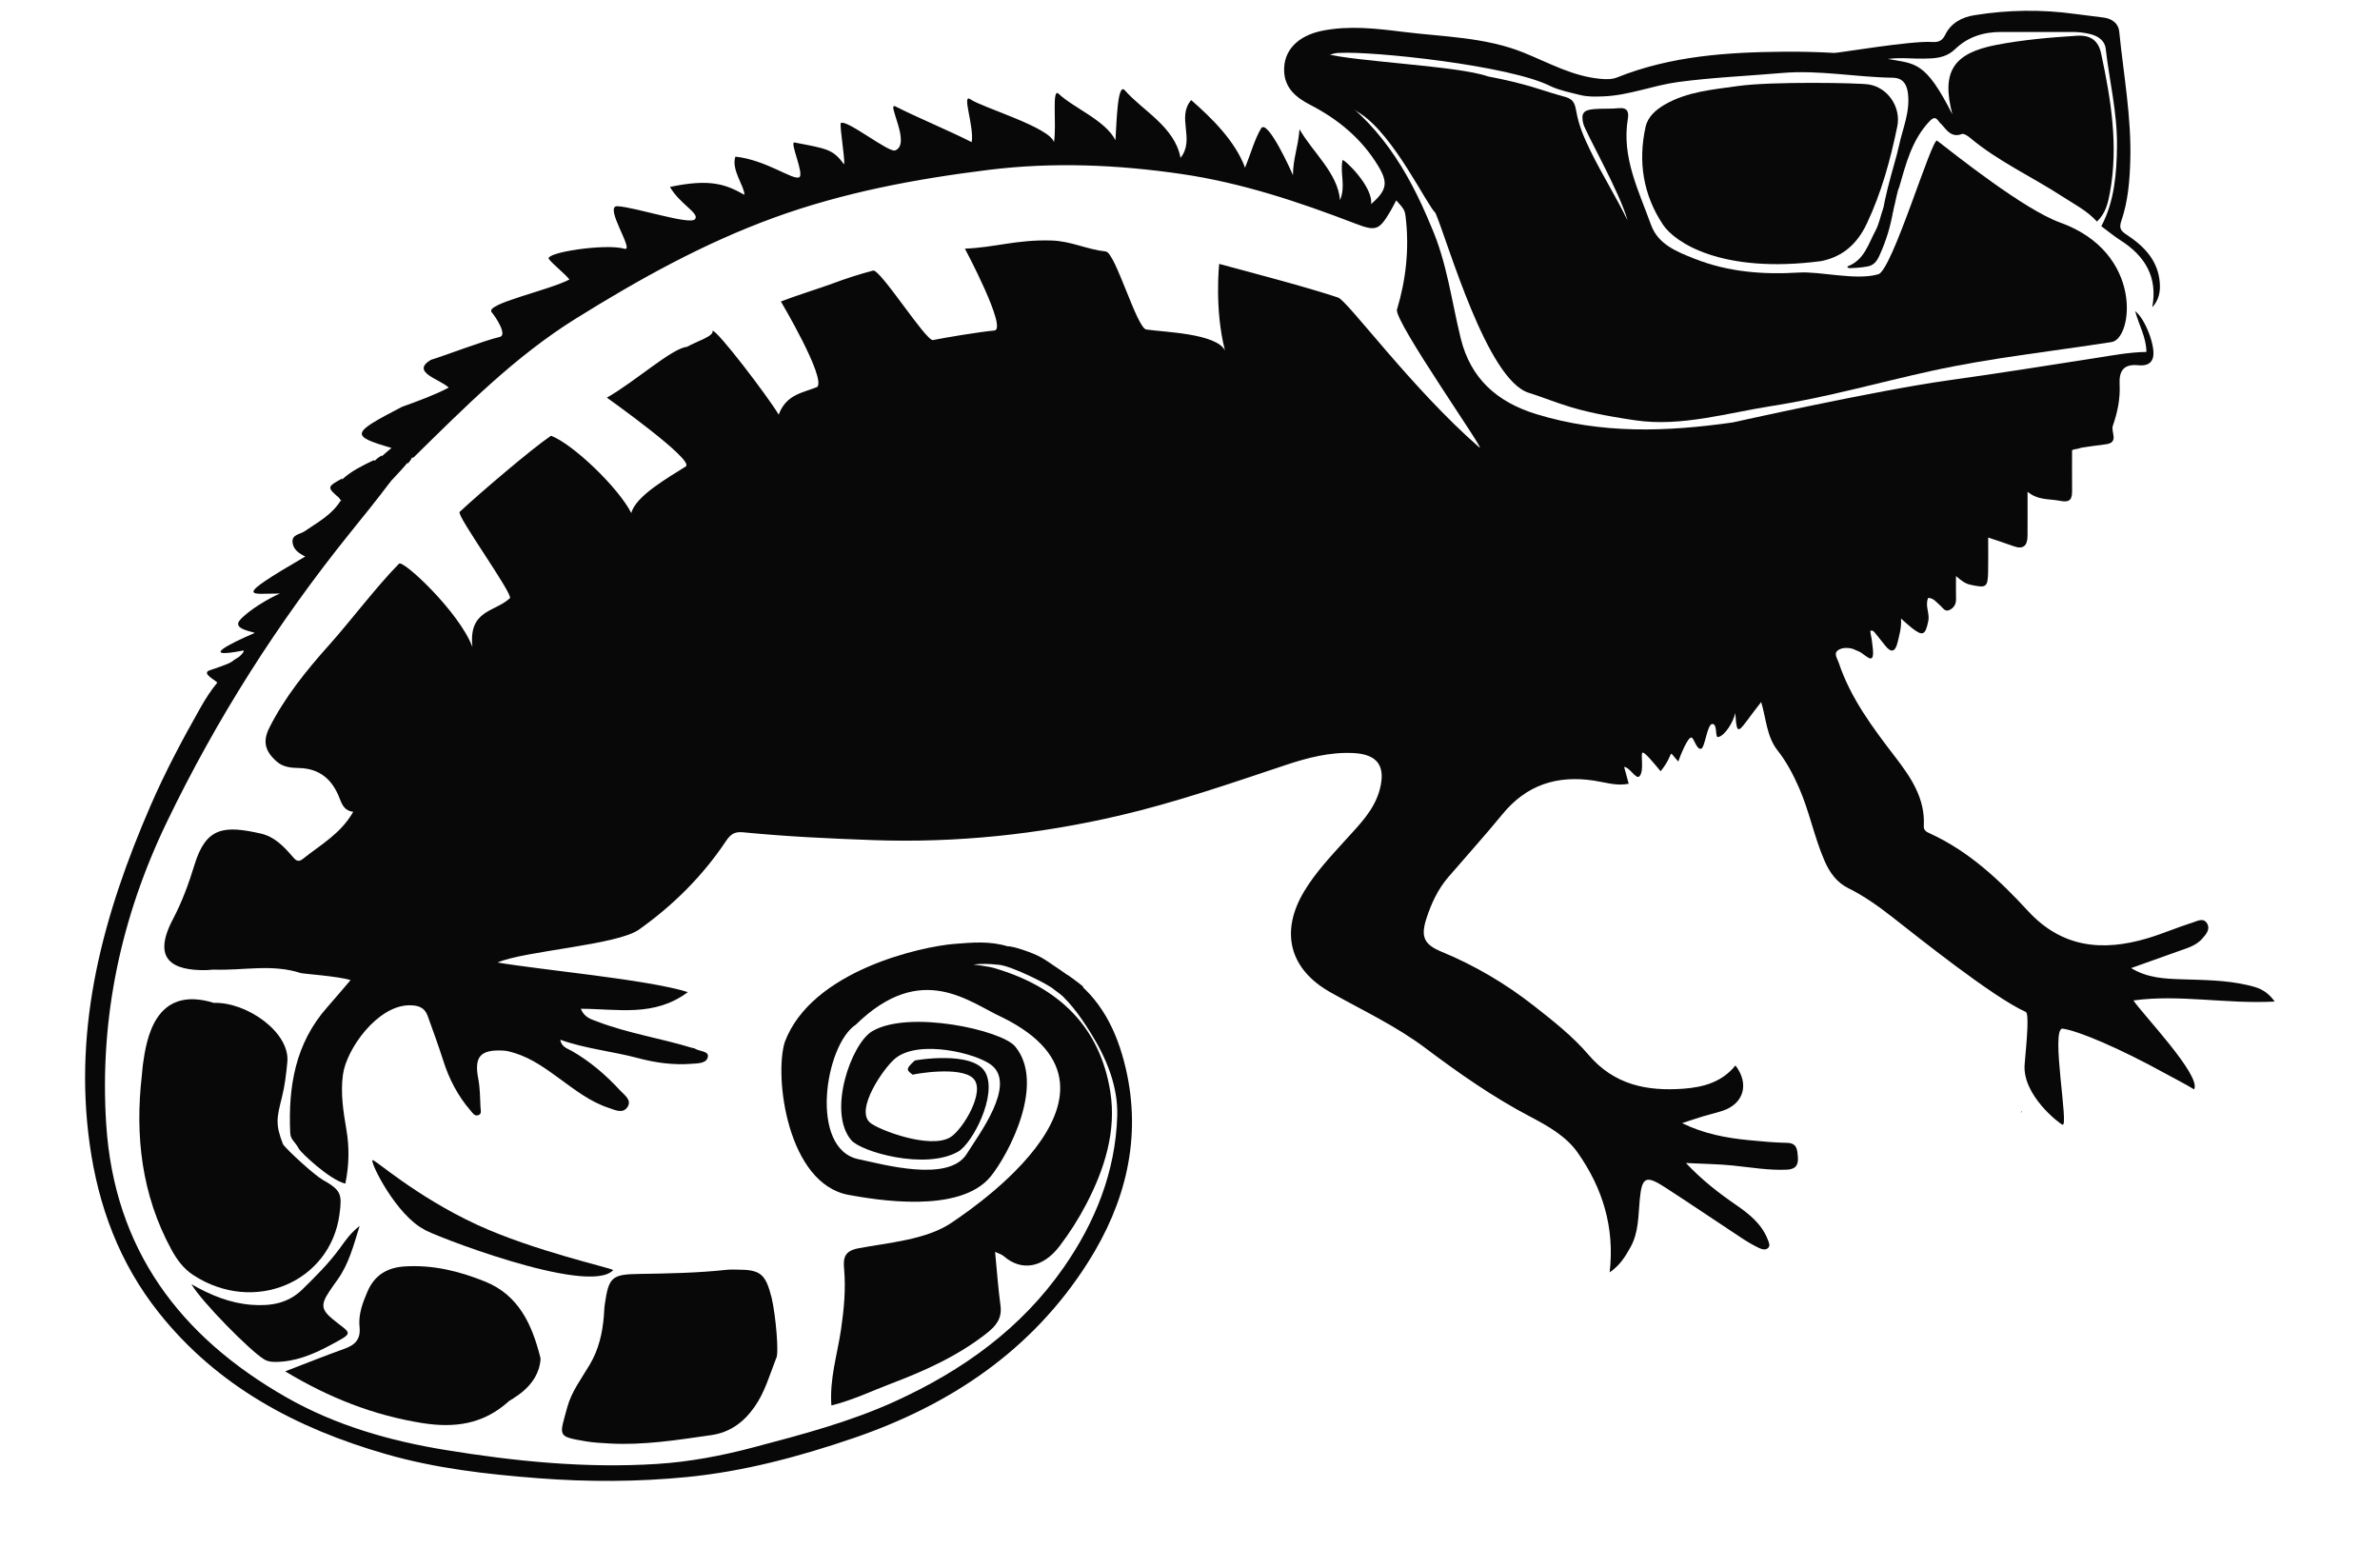 <?xml version="1.0" encoding="utf-8"?>
<svg viewBox="10.425 209.677 903.044 587.256" xmlns="http://www.w3.org/2000/svg">
  <path opacity="1" stroke="none" d="M 842.919 623.013 C 840.649 621.516 834.377 618.29 831.753 616.842 C 815.101 607.655 798.973 600.715 792.953 599.953 C 788.443 600.221 795.553 637.507 792.992 636.409 C 791.624 635.823 777.609 625.041 778.644 613.393 C 779.591 602.731 780.326 594.186 779.025 593.601 C 766.515 587.979 737.925 565.052 728.323 557.548 C 723.07 553.442 717.678 549.613 711.68 546.639 C 707.309 544.471 704.639 540.712 702.719 536.306 C 698.798 527.305 696.98 517.584 693.03 508.575 C 690.806 503.505 688.271 498.7 684.86 494.372 C 680.769 489.18 680.575 482.42 678.674 476.036 C 669.9 487.088 669.56 490.48 668.841 480.182 C 668.199 483.424 664.93 488.889 662.316 489.33 C 661.07 489.54 662.205 484.411 660.15 484.368 C 658.138 484.327 657.365 493.587 655.813 493.798 C 654.036 494.038 653.173 489.552 652.165 489.507 C 650.778 489.444 648.078 496.127 647.215 498.614 C 642.64 493.657 646.35 495.09 640.517 502.298 C 638.552 499.967 634.632 495.105 633.735 495.223 C 632.658 495.364 634.493 502.052 632.468 504.219 C 631.205 505.57 628.814 500.752 626.675 500.663 C 627.242 502.757 627.785 504.763 628.403 507.043 C 623.782 507.999 619.457 506.491 615.183 505.849 C 601.197 503.749 589.65 507.458 580.527 518.572 C 573.879 526.669 566.866 534.468 560.014 542.398 C 556.032 547.007 553.521 552.418 551.664 558.133 C 549.437 564.989 550.637 567.994 557.35 570.761 C 570.031 575.988 581.672 582.871 592.458 591.32 C 599.798 597.069 607.176 602.876 613.2 609.93 C 622.887 621.274 635.256 623.769 649.135 622.755 C 656.807 622.194 663.819 620.225 668.914 613.922 C 674.23 620.889 672.103 628.367 664.22 631.065 C 661.713 631.923 659.106 632.481 656.567 633.251 C 654.04 634.017 651.542 634.876 648.672 635.812 C 656.854 639.832 665.334 641.452 674.004 642.278 C 678.803 642.736 683.617 643.202 688.431 643.289 C 692.368 643.361 692.358 645.962 692.593 648.653 C 692.857 651.688 691.754 653.315 688.462 653.469 C 681.591 653.79 674.869 652.611 668.086 651.913 C 662.405 651.328 656.67 651.277 650.115 650.947 C 656.292 657.477 662.503 662.283 669.029 666.776 C 673.96 670.17 678.714 673.897 681.072 679.759 C 681.508 680.843 682.183 682.148 681.433 683.045 C 680.478 684.186 678.86 683.663 677.747 683.134 C 675.508 682.071 673.357 680.785 671.282 679.42 C 661.57 673.026 651.95 666.491 642.19 660.172 C 634.904 655.455 633.416 656.211 632.595 664.805 C 632.011 670.907 632.239 677.129 629.151 682.76 C 627.165 686.381 625.033 689.834 621.177 692.423 C 623.152 675.338 618.469 660.4 609.062 647.027 C 604.62 640.713 597.657 636.837 590.9 633.286 C 576.859 625.907 563.929 616.853 551.319 607.373 C 540.063 598.911 527.404 593.024 515.249 586.187 C 499.581 577.374 496.059 563.162 505.295 547.818 C 509.627 540.621 515.325 534.624 520.893 528.451 C 526.091 522.687 531.798 517.208 533.925 509.293 C 536.317 500.391 533.157 495.854 523.939 495.398 C 515.017 494.957 506.493 497.189 498.165 499.97 C 477.329 506.928 456.545 514.124 435.145 519.118 C 404.472 526.278 373.363 529.547 341.791 528.433 C 325.337 527.853 308.913 527.086 292.532 525.477 C 289.533 525.182 287.86 525.825 285.924 528.729 C 277.093 541.983 265.918 553.099 252.921 562.351 C 244.562 568.301 209.652 570.391 199.196 574.859 C 215.141 577.614 256.524 581.346 271.422 586.102 C 258.68 595.652 244.76 592.449 230.8 592.42 C 232.167 595.816 234.825 596.418 237.171 597.314 C 248.811 601.757 261.168 603.634 273.039 607.258 C 273.357 607.355 273.742 607.325 274.003 607.496 C 275.719 608.617 279.352 608.411 279.026 610.575 C 278.626 613.22 275.169 613.116 272.773 613.305 C 265.903 613.847 259.054 612.893 252.519 611.142 C 242.802 608.54 232.725 607.646 222.99 604.165 C 223.475 606.977 225.743 607.485 227.397 608.43 C 234.38 612.419 240.358 617.613 245.78 623.47 C 247.36 625.177 250.195 627.031 248.566 629.624 C 246.794 632.443 243.687 630.788 241.296 629.998 C 234.404 627.723 228.726 623.287 222.953 619.088 C 217.57 615.174 212.219 611.24 205.762 609.235 C 204.354 608.798 202.891 608.368 201.434 608.29 C 192.788 607.827 190.262 610.49 191.876 618.899 C 192.577 622.551 192.575 626.176 192.742 629.821 C 192.791 630.884 193.352 632.362 191.823 632.827 C 190.48 633.236 189.779 631.986 189.036 631.133 C 184.169 625.544 180.845 619.13 178.601 612.075 C 176.794 606.394 174.732 600.793 172.715 595.181 C 171.533 591.894 169.157 591.067 165.683 591.1 C 153.672 591.212 141.847 607.637 140.535 617.485 C 139.594 624.554 140.689 631.441 141.859 638.288 C 143.029 645.133 142.892 651.821 141.453 658.775 C 135.111 657.134 124.442 646.735 123.933 645.709 C 122.175 642.472 120.659 642.232 120.532 639.323 C 119.766 621.846 122.505 605.45 134.624 591.8 C 137.55 588.505 140.372 585.117 143.436 581.546 C 138.552 580.022 125.505 579.195 124.471 578.857 C 113.727 575.341 102.754 577.935 91.896 577.575 C 90.902 577.542 89.904 577.732 88.906 577.754 C 75.799 578.043 67.993 573.707 76.028 558.462 C 79.516 551.843 82.086 544.796 84.262 537.689 C 88.618 523.465 95.476 522.8 109.353 525.942 C 114.554 527.119 117.984 530.719 121.263 534.496 C 122.461 535.875 123.41 537.106 125.308 535.585 C 131.993 530.228 139.738 526.017 144.449 517.688 C 141.305 517.369 140.259 515.153 139.322 512.691 C 136.607 505.548 131.862 501.221 123.732 501.071 C 120.872 501.017 117.829 500.77 115.339 498.553 C 110.991 494.681 110.003 490.984 112.629 485.78 C 118.516 474.114 126.708 464.003 135.319 454.383 C 143.579 445.154 153.158 432.349 161.84 423.541 C 163.357 422.002 184.535 441.68 189.68 455.149 C 188.101 440.995 198.206 441.964 203.885 436.661 C 205.337 435.305 183.481 405.161 184.827 403.906 C 192.762 396.508 212.408 379.772 219.519 374.998 C 227.944 378.261 245.106 394.743 249.963 404.355 C 251.49 397.903 264.352 390.657 270.618 386.669 C 274.253 384.355 240.683 360.548 240.683 360.548 C 250.987 354.779 265.573 341.647 271.074 341.287 C 274.456 339.315 281.363 337.267 280.786 335.213 C 282.242 334.518 301.533 359.751 305.892 367.002 C 308.78 359.234 315.001 358.761 320.511 356.501 C 323.889 353.001 306.716 324.065 306.716 324.065 C 311.954 322.005 321.943 318.891 326.166 317.307 C 331.574 315.28 336.719 313.647 341.703 312.339 C 344.393 311.633 361.818 339.231 364.43 338.703 C 369.115 337.755 382.085 335.592 387.714 335.081 C 392.855 334.615 376.536 304.012 376.536 304.012 C 387.637 303.641 396.157 300.513 409.411 300.933 C 416.965 301.172 422.579 304.274 430.003 305.101 C 433.633 305.505 441.759 334.163 445.361 334.694 C 452.286 335.716 471.849 336.154 475.221 342.643 C 471.16 327.019 473.017 309.808 473.017 309.808 C 484.098 312.79 507.21 318.86 518.139 322.575 C 521.794 323.818 546.059 357.066 571.668 379.381 C 575.369 382.606 539.193 331.448 540.491 327.113 C 543.911 315.693 545.186 304.018 543.786 292.127 C 543.459 289.348 543.186 289.038 540.198 285.693 C 539.449 287.095 538.768 288.495 537.977 289.83 C 533.626 297.176 532.465 297.501 524.418 294.409 C 503.031 286.192 481.31 278.983 458.571 275.674 C 434.294 272.142 409.936 271.105 385.434 274.146 C 357.713 277.585 330.439 282.688 304.099 292.269 C 277.415 301.976 252.821 315.657 228.804 330.621 C 205.671 345.034 186.759 364.217 167.259 383.331 C 165.214 382.776 165.733 384.661 164.89 385.412 C 162.963 387.937 153.98 397.177 151.888 399.565 C 149.845 399.446 155.797 392.577 154.737 394.524 C 151.575 400.335 146.431 402.049 139.843 399.591 C 139.583 399.366 139.61 399.347 139.603 399.362 C 137.822 396.671 140.164 394.281 140.393 391.45 C 143.956 388.249 147.939 386.344 152.221 384.289 C 154.101 385.091 154.686 384.043 155.427 382.685 C 156.738 381.509 157.86 380.573 158.983 379.638 C 143.091 374.989 143.628 374.06 163.004 364.017 C 169.174 361.797 175.07 359.655 180.69 356.75 C 177.36 353.493 166.065 350.917 173.907 346.212 C 179.448 344.53 194.365 338.784 200.021 337.528 C 203.089 336.846 198.484 329.906 196.976 328.139 C 194.26 324.956 218.563 319.9 226.491 315.722 C 224.699 313.461 220.307 310.052 218.707 307.984 C 216.792 305.507 240.297 301.971 247.361 304.058 C 251.433 305.26 239.331 287.68 244.69 287.922 C 251.296 288.221 272.16 295.169 274.126 292.855 C 276.027 290.618 268.35 287.145 264.639 280.606 C 279.993 277.348 285.903 279.67 292.875 283.594 C 292.915 280.282 287.797 274.145 289.449 269.107 C 301.042 270.333 311.237 278.116 313.647 276.951 C 315.769 275.925 309.854 263.346 311.9 263.74 C 324.097 266.088 326.471 266.287 330.535 271.863 C 331.587 273.307 328.785 256.777 329.483 256.341 C 331.735 254.935 347.619 267.652 350.048 266.754 C 356.426 264.397 346.497 248.165 350.223 250.068 C 358.323 254.206 370.553 259.248 379.112 263.611 C 380.132 257.693 375.187 244.922 378.628 247.352 C 382.957 250.41 408.726 257.96 410.328 263.626 C 411.447 256.86 409.354 242.602 412.177 245.32 C 417.455 250.403 429.99 255.427 433.656 262.892 C 434.11 256.025 434.416 240.747 437.233 243.955 C 444.076 251.75 456.171 257.808 458.353 269.566 C 463.996 262.519 456.745 254.237 462.402 247.651 C 469.997 254.298 479.057 263.059 482.839 273.305 C 485.137 267.619 486.376 262.754 488.891 258.437 C 491.263 254.365 500.516 274.845 501 276.149 C 501.15 269.159 502.897 266.084 503.503 258.718 C 508.476 267.47 518.074 275.385 518.864 285.629 C 521.134 280.057 518.809 275.776 519.803 270.476 C 519.987 269.494 531.613 280.506 530.639 287.129 C 536.668 281.9 537.181 279 533.423 272.753 C 527.16 262.341 518.212 254.945 507.516 249.43 C 502.335 246.758 497.938 243.234 497.67 236.752 C 497.341 228.793 502.914 223.164 512.229 221.321 C 522.398 219.31 532.581 220.488 542.581 221.74 C 558.031 223.673 573.908 223.712 588.64 229.68 C 598.14 233.529 607.14 238.631 617.674 239.587 C 619.922 239.791 622.067 239.828 623.971 239.065 C 644.411 230.873 665.876 229.466 687.526 229.295 C 693.826 229.246 700.136 229.404 706.425 229.757 C 707.75 229.832 735.492 225.083 743.463 225.604 C 745.937 225.766 747.376 225.181 748.501 222.872 C 750.716 218.327 754.907 216.19 759.606 215.435 C 772.329 213.391 785.111 213.207 797.9 214.985 C 801.515 215.488 805.152 215.837 808.763 216.363 C 811.837 216.811 814.222 218.59 814.526 221.645 C 816.153 237.993 819.218 254.204 818.713 270.763 C 818.477 278.487 817.846 286.098 815.356 293.378 C 814.373 296.251 815.06 297.228 817.367 298.749 C 823.89 303.049 829.21 308.422 829.905 316.819 C 830.184 320.189 829.648 323.45 827.052 326.279 C 829.21 314.742 824.288 306.731 814.825 300.733 C 812.458 299.233 810.305 297.394 807.725 295.509 C 812.752 286.067 813.563 275.221 813.676 265.121 C 813.818 252.447 810.83 240.654 809.391 228.133 C 809.032 225.012 806.418 223.291 803.45 222.591 C 801.329 222.09 799.196 221.815 797.022 221.81 C 787.867 221.788 778.711 221.793 769.555 221.808 C 762.971 221.818 757.045 223.693 752.246 228.326 C 749.528 230.951 746.372 231.696 742.718 231.851 C 735.368 232.163 732.79 231.324 726.719 232.044 C 737.151 233.976 740.878 232.669 751.213 253.063 C 746.994 236.973 751.452 229.886 767.839 226.723 C 777.986 224.765 788.266 223.879 798.56 223.234 C 803.56 222.921 806.594 225.014 807.647 229.937 C 811.377 247.365 814.269 264.887 810.989 282.768 C 810.268 286.698 809.403 290.608 806.068 293.739 C 802.295 289.567 797.493 287.188 793.068 284.302 C 781.406 276.698 768.584 270.917 757.825 261.882 C 756.984 261.176 755.518 260.244 754.788 260.535 C 750.233 262.351 748.243 257.599 746.46 256.251 C 744.967 254.209 744.358 253.72 742.289 255.959 C 735.826 262.953 733.619 271.747 730.987 280.867 C 729.723 283.167 728.9 294.383 724.977 296.427 C 722.899 290.892 729.515 271.841 730.875 265.318 C 732.313 258.421 735.298 252.128 734.334 244.899 C 733.851 241.277 732.107 239.214 728.687 239.168 C 714.585 238.977 700.687 236.143 686.399 237.38 C 673.328 238.512 660.203 239.054 647.167 240.795 C 637.595 242.073 628.539 245.883 618.77 246.243 C 615.745 246.354 612.831 246.45 609.884 245.702 C 606.171 244.76 602.357 244.025 598.886 242.438 C 583.314 234.433 530.983 229.048 518.901 229.746 C 516.524 229.692 514.813 230.514 512.847 231.637 C 512.369 231.96 512.18 232.092 511.715 232.432 C 507.613 237.426 507.857 239.512 513.312 242.936 C 533.101 255.359 544.598 274.086 553.355 295.353 C 559.493 309.242 561.175 323.931 564.695 338.151 C 568.43 353.244 578.352 362.218 593.416 366.831 C 618.11 374.394 642.744 373.529 667.899 369.955 C 667.899 369.955 722.174 357.82 749.747 353.979 C 768.513 351.364 787.231 348.394 805.951 345.458 C 812.182 344.481 818.377 343.311 824.836 343.202 C 824.791 337.648 821.982 332.993 820.56 327.712 C 824.397 330.581 828.414 341.241 827.339 345.308 C 826.556 348.272 823.878 348.456 821.733 348.252 C 816.038 347.71 814.414 350.548 814.672 355.568 C 814.948 360.955 813.867 366.181 812.1 371.212 C 811.269 373.58 814.641 377.676 809.298 378.27 C 806.396 378.593 803.512 379.068 800.281 379.522 C 797.218 380.473 798.573 379.739 796.629 380.471 C 796.629 386.128 796.594 390.859 796.641 395.588 C 796.671 398.72 796.206 400.553 792.098 399.705 C 788.108 398.881 783.792 399.608 779.74 396.259 C 779.74 402.312 779.774 407.675 779.729 413.036 C 779.699 416.655 778.183 418.286 774.405 416.897 C 771.329 415.767 768.199 414.783 764.799 413.634 C 764.799 417.925 764.86 422.154 764.784 426.38 C 764.672 432.6 764.12 432.864 758.058 431.541 C 756.002 431.092 754.594 429.967 752.586 428.234 C 752.586 431.529 752.543 434.262 752.601 436.994 C 752.641 438.864 751.85 440.221 750.251 441.056 C 748.383 442.031 747.66 440.292 746.567 439.39 C 745.199 438.261 744.148 436.595 742.037 436.521 C 740.724 439.472 742.691 442.34 742.085 445.29 C 740.969 450.724 739.973 451.21 735.74 447.855 C 734.59 446.944 733.52 445.933 731.727 444.37 C 731.955 447.971 731.06 450.712 730.398 453.502 C 729.59 456.91 728.041 457.624 725.68 454.565 C 724.471 452.999 723.198 451.483 721.759 449.665 C 721.177 449.031 720.785 448.689 720.066 449.07 C 720.208 450.578 720.602 451.851 720.726 453.15 C 720.946 455.455 722.094 460.964 719.197 459.15 C 716.607 457.528 717.502 457.497 713.712 455.977 C 712.544 455.509 709.55 455.047 707.722 456.469 C 706.116 457.718 707.583 459.589 708.057 461.013 C 712.574 474.614 721.036 485.818 729.639 497.03 C 735.467 504.625 740.969 512.676 740.367 523.059 C 740.267 524.775 741.461 525.337 742.677 525.893 C 757.51 532.666 769.123 543.624 779.948 555.361 C 792.793 569.289 808.158 570.73 825.083 565.725 C 830.961 563.986 836.616 561.504 842.47 559.671 C 844.128 559.152 846.538 557.72 847.88 560.087 C 849.116 562.268 847.497 564.153 846.111 565.729 C 844.562 567.491 842.522 568.62 840.301 569.408 C 833.453 571.839 826.612 574.286 819.044 576.986 C 825.297 580.801 831.89 581.028 838.273 581.24 C 846.58 581.516 854.878 581.529 863.023 583.403 C 866.544 584.213 870.156 584.979 873.51 589.686 C 854.93 590.68 837.432 586.854 819.925 589.267 C 822.895 593.951 845.954 617.941 842.919 623.013 Z" style="fill: rgb(8, 8, 8);"/>
  <path opacity="1" stroke="none" d="M 722.962 313.77 C 728.187 313.187 743.719 260.759 745.478 263.09 C 752.36 268.393 778.42 289.196 792.109 294.118 C 823.892 305.524 819.73 338.187 811.655 339.451 C 788.858 343.02 765.87 345.454 743.305 350.4 C 723.232 354.8 703.41 360.491 683.105 363.647 C 665.871 366.326 648.414 371.7 631.028 369.167 C 606.683 365.62 602.7 362.623 590.398 358.683 C 574.557 353.61 559.952 301.869 555.085 290.474 C 551.705 287.347 539.501 261.274 526.62 252.775 C 524.947 251.671 508.979 242.287 507.299 241.209 C 501.666 237.598 509.209 236.007 512.995 229.984 C 524.84 233.126 563.616 234.641 574.94 238.65 C 589.742 241.489 594.996 243.811 601.896 245.764 C 606.069 246.945 607.67 246.988 608.487 251.749 C 609.411 257.131 611.302 261.63 614.069 267.264 C 618.192 275.657 623.912 284.918 627.962 293.304 C 625.069 282.655 611.969 259.858 611.176 256.61 C 610.225 252.717 611.182 251.418 615.24 251.07 C 618.392 250.799 621.571 251.041 624.729 250.723 C 627.768 250.417 628.537 252.037 628.087 254.711 C 625.626 269.307 632.207 282.013 636.883 295.011 C 639.519 302.338 646.562 305.15 653.325 307.825 C 666.128 312.889 679.412 313.93 693.023 313.084 C 701.14 312.58 714.604 316.169 722.962 313.77 Z" style="fill: rgb(8, 8, 8);"/>
  <path opacity="1" stroke="none" d="M 409.238 583.863 C 411.181 582.435 413.634 581.845 415.472 579.606 C 428.01 588.044 434.227 600.796 437.539 614.909 C 443.775 641.477 437.48 666.192 423.252 688.622 C 402.12 721.934 371.141 742.731 334.201 755.342 C 313.622 762.367 292.686 767.977 271.043 770.1 C 252.317 771.937 233.5 771.992 214.676 770.545 C 195.121 769.042 175.727 766.824 156.811 761.379 C 123.017 751.651 92.993 735.781 70.692 707.738 C 55.768 688.971 47.71 667.364 44.428 643.609 C 38.167 598.302 49.772 556.391 67.492 515.489 C 73.039 502.685 79.571 490.393 86.445 478.265 C 88.338 474.925 90.366 471.706 92.82 468.758 C 93.243 468.249 86.375 465.216 89.999 463.995 C 100.168 460.57 97.427 461.04 100.648 459.204 C 101.734 458.586 103.76 456.292 102.528 456.531 C 86.073 459.729 97.159 454.082 107.028 449.843 C 106.707 449.332 98.373 448.461 101.457 444.946 C 104.847 441.082 112.747 436.497 116.652 434.882 C 105.912 434.747 97.409 437.595 126.257 420.82 C 123.873 419.683 121.829 418.228 121.451 415.698 C 120.961 412.426 124.228 412.469 125.973 411.268 C 130.853 407.911 136.194 405.145 139.627 399.721 C 143.11 399.436 146.626 400.374 150.01 398.069 C 151.967 396.737 153.502 395.886 153.805 393.081 C 154.154 389.856 156.245 389.534 158.622 392.365 C 153.562 399.141 148.324 405.555 143.131 412.004 C 115.833 445.903 92.575 482.453 73.715 521.608 C 56.347 557.667 48.132 595.883 50.719 636.165 C 53.775 683.753 78.678 716.765 118.964 739.787 C 137.793 750.547 158.428 756.391 179.443 759.825 C 205.908 764.149 232.692 766.836 259.654 765.124 C 272.094 764.334 284.333 762.008 296.309 758.833 C 314.533 754.002 332.809 749.235 350.087 741.348 C 375.632 729.687 397.818 713.839 414.031 690.562 C 426.021 673.349 433.66 654.259 434.333 633.209 C 434.695 621.871 430.263 611.173 424.2 601.474 C 420.148 594.992 415.738 588.746 409.238 583.863 Z" style="fill: rgb(8, 8, 8);"/>
  <path opacity="1" stroke="none" d="M 117.834 643.897 C 119.594 646.268 129.684 655.515 132.885 657.324 C 139.882 661.277 140.27 662.725 139.232 670.442 C 135.787 696.053 106.885 708.56 83.73 693.442 C 79.982 690.996 77.473 687.501 75.407 683.694 C 64.125 662.907 61.597 640.624 64.267 617.476 C 64.419 616.155 64.471 614.82 64.659 613.505 C 65.953 604.464 68.955 583.212 91.524 590.18 C 104.039 589.779 120.499 601.37 119.45 612.594 C 119.034 617.037 118.516 621.523 117.432 625.842 C 115.459 633.703 114.797 636.159 117.834 643.897 Z" style="fill: rgb(8, 8, 8);"/>
  <path opacity="1" stroke="none" d="M 304.917 725.043 C 302.39 731.534 300.621 737.902 296.749 743.426 C 292.65 749.273 287.452 753.158 280.261 754.192 C 267.437 756.038 254.632 758.092 241.602 757.358 C 238.623 757.19 235.62 757.038 232.685 756.54 C 221.633 754.666 222.652 754.701 225.693 743.528 C 227.304 737.605 231.161 732.596 234.263 727.322 C 237.625 721.606 239.034 715.388 239.555 708.886 C 239.675 707.395 239.7 705.889 239.919 704.412 C 241.428 694.211 242.604 693.19 252.851 693.034 C 263.954 692.865 275.056 692.665 286.113 691.471 C 287.43 691.329 288.771 691.391 290.102 691.392 C 298.98 691.401 300.896 692.954 303.216 702.111 C 304.816 708.989 306.061 723.665 304.917 725.043 Z" style="fill: rgb(8, 8, 8);"/>
  <path opacity="1" stroke="none" d="M 203.234 741.567 C 193.737 750.027 182.963 751.576 170.649 749.615 C 152.151 746.668 135.281 740.021 118.624 729.992 C 126.525 726.964 133.762 724.054 141.103 721.431 C 145.183 719.973 147.344 717.845 146.843 713.098 C 146.348 708.397 148.039 703.901 149.897 699.626 C 152.527 693.572 157.242 690.623 163.893 690.189 C 174.625 689.49 184.731 691.978 194.494 695.93 C 207.233 701.085 212.238 712.165 215.384 724.477 C 215.465 724.795 215.542 725.135 215.517 725.457 C 214.694 736.331 203.571 740.786 203.234 741.567 Z" style="fill: rgb(8, 8, 8);"/>
  <path opacity="1" stroke="none" d="M 139.454 683.168 C 141.596 680.194 143.477 677.462 146.889 674.809 C 144.523 682.401 142.751 689.296 138.488 695.226 C 137.42 696.712 136.354 698.201 135.344 699.728 C 132.09 704.649 132.318 706.599 136.688 710.214 C 143.65 715.971 145.367 714.961 135.275 720.315 C 129.012 723.638 122.364 726.377 115.006 726.408 C 113.501 726.414 112.108 726.304 110.719 725.484 C 105.45 722.372 86.842 703.483 83.071 696.954 C 90.567 701.197 97.812 704.131 105.823 704.739 C 113.041 705.288 119.681 704.28 125.147 698.914 C 130.135 694.016 135.112 689.126 139.454 683.168 Z" style="fill: rgb(8, 8, 8);"/>
  <path opacity="1" stroke="none" d="M 151.749 649.852 C 152.24 649.172 168.003 663.54 191.408 674.356 C 212.988 684.328 242.342 690.756 243.096 691.572 C 233.703 701.71 171.922 677.244 171.457 676.196 C 160.818 670.797 150.933 650.982 151.749 649.852 Z" style="fill: rgb(8, 8, 8);"/>
  <path opacity="1" stroke="none" d="M 140.235 391.216 C 141.215 393.814 140.207 396.241 139.632 399.051 C 134.358 394.493 134.358 394.493 140.235 391.216 Z" style="fill: rgb(8, 8, 8);"/>
  <path opacity="1" stroke="none" d="M 155.313 382.487 C 155.676 383.751 155.561 385.099 154.644 386.045 C 152.89 387.854 152.769 386.26 152.589 384.584 C 153.388 383.665 154.2 383.097 155.313 382.487 Z" style="fill: rgb(8, 8, 8);"/>
  <path opacity="1" stroke="none" d="M 165.014 385.63 C 164.615 381.972 164.615 381.972 166.81 383.117 C 166.378 384.181 165.828 384.87 165.014 385.63 Z" style="fill: rgb(8, 8, 8);"/>
  <path opacity="1" stroke="none" d="M 807.068 297.785 C 807.138 297.74 806.998 297.83 807.068 297.785 Z" style="fill: rgb(8, 8, 8);"/>
  <path opacity="1" stroke="none" d="M 777.61 631.354 C 777.456 631.517 777.326 631.707 777.195 631.897 C 777.239 631.666 777.282 631.435 777.498 631.324 C 777.672 631.444 777.634 631.382 777.61 631.354 Z" style="fill: rgb(8, 8, 8);"/>
  <path opacity="1" stroke="none" d="M 394.628 574.983 C 394.447 574.778 394.259 574.54 394.07 574.302 C 394.2 574.388 394.329 574.473 394.562 574.779 C 394.666 575 394.621 574.95 394.628 574.983 Z" style="fill: rgb(8, 8, 8);"/>
  <path opacity="1" stroke="none" d="M 775.32 590.019 C 775.521 589.585 775.903 589.349 776.284 589.112 C 776.349 589.505 776.413 589.898 776.173 590.448 C 775.746 590.475 775.623 590.346 775.32 590.019 Z" style="fill: rgb(8, 8, 8);"/>
  <path opacity="1" stroke="none" d="M 241.25 478.896 C 241.186 478.922 241.314 478.87 241.25 478.896 Z" style="fill: rgb(8, 8, 8);"/>
  <path opacity="1" stroke="none" d="M 204.394 739.227 C 204.713 738.322 204.841 737.89 204.969 737.458 C 206.221 738.242 205.693 739.267 205.075 740.398 C 204.601 740.254 204.402 739.978 204.394 739.227 Z" style="fill: rgb(8, 8, 8);"/>
  <path opacity="1" stroke="none" d="M 711.408 310.774 C 717.856 308.314 719.314 302.222 722.025 297.243 C 723.423 294.676 723.917 291.617 725.061 288.512 C 726.579 287.715 727.832 287.378 728.81 289.185 C 727.812 295.564 726.014 301.19 723.554 306.61 C 722.643 308.616 721.528 310.416 718.774 310.817 C 716.532 311.221 714.502 311.355 712.043 311.413 C 711.472 311.21 711.331 311.083 711.408 310.774 Z" style="fill: rgb(8, 8, 8);"/>
  <path opacity="1" stroke="none" d="M 565.753 457.478 C 565.667 458.201 565.344 458.718 565.022 459.234 C 564.916 458.634 564.809 458.035 564.866 457.155 C 565.191 457.007 565.354 457.139 565.753 457.478 Z" style="fill: rgb(8, 8, 8);"/>
  <path opacity="1" stroke="none" d="M 701.371 308.756 C 663.611 313.659 645.906 301.633 641.454 294.983 C 633.91 283.715 631.885 271.058 634.801 257.83 C 635.642 254.02 638.637 251.353 642.089 249.358 C 650.682 244.391 660.303 243.679 669.82 242.325 C 682.549 240.516 715.762 241.115 719.518 241.723 C 726.689 242.883 731.831 250.289 730.303 257.695 C 727.696 270.34 724.319 282.741 718.748 294.525 C 715.105 302.229 709.566 307.151 701.371 308.756 Z" style="fill: rgb(8, 8, 8);"/>
  <path opacity="1" stroke="none" d="M 710.246 310.908 C 710.217 310.862 710.422 311.16 710.422 311.16 C 710.422 311.16 710.409 311.053 710.288 310.996 C 710.168 310.939 710.275 310.953 710.246 310.908 Z" style="fill: rgb(8, 8, 8);"/>
  <path opacity="1" stroke="none" d="M 383.91 576.001 C 408.102 581.9 424.385 596.009 429.595 620.261 C 432.769 635.035 429.016 649.682 422.767 663.377 C 420.162 669.087 417.041 674.646 413.504 679.829 C 407.845 688.123 399.851 690.345 392.599 684.711 C 391.728 684.035 390.514 683.799 389.249 683.27 C 390.302 690.198 391.129 696.891 392.389 703.501 C 393.307 708.316 391.086 711.316 387.758 714.239 C 377.374 723.359 365.318 729.633 352.811 735.168 C 345.426 738.437 338.309 742.363 330.39 744.78 C 329.104 734.708 331.628 725.261 332.495 715.715 C 333.192 708.042 333.505 700.452 332.414 692.812 C 331.848 688.854 332.044 686.039 337.355 684.725 C 348.424 681.987 363.06 680.139 372.259 673.047 C 372.342 672.712 447.175 620.296 387.489 594.452 C 374.465 589.443 355.608 574.27 331.875 600.047 C 320.481 608.469 316.632 648.182 335.703 650.983 C 344.238 652.236 370.267 658.268 376.543 646.684 C 380.518 639.347 394.058 619.639 384.043 612.602 C 378.146 608.458 356.092 604.248 347.502 612.027 C 343.372 615.767 333.144 632.323 339.274 636.917 C 342.675 639.466 362.367 645.795 369.877 640.828 C 374.391 637.843 382.535 622.663 377.443 618.047 C 372.345 613.425 354.489 617.68 354.451 617.862 C 351.695 616.161 351.795 615.677 354.916 612.445 C 354.86 612.371 376.793 607.352 381.876 615.492 C 387.02 623.728 378.47 642.684 373.164 646.081 C 361.122 653.791 336.482 648.138 332.468 643.888 C 322.791 633.641 330.517 607.274 338.251 602.184 C 351.77 593.286 387.176 599.166 392.626 605.056 C 405.091 618.527 392.297 646.205 386.011 654.822 C 375.065 669.826 342.791 665.966 332.661 664.697 C 309.228 661.761 301.914 621.525 305.302 608.105 C 314.002 580.457 355.119 569.121 367.648 567.456 C 374.2 566.586 380.797 565.584 387.804 567.313 C 389.73 567.015 397.591 569.323 400.169 570.603 C 401.552 570.992 415.099 579.358 417.102 580.962 C 417.053 585.034 414.242 585.342 411.047 585.614 C 409.209 584.684 407.776 583.82 406.167 582.687 C 404.323 581.013 389.016 574.393 384.603 574.473 C 380.751 574.248 378.044 574.435 375.369 574.852 C 374.262 574.983 380.401 575.029 383.91 576.001 Z" style="fill: rgb(8, 8, 8);" transform="matrix(0.999, 0.054, -0.054, 0.999, 36.035, -18.944)"/>
</svg>